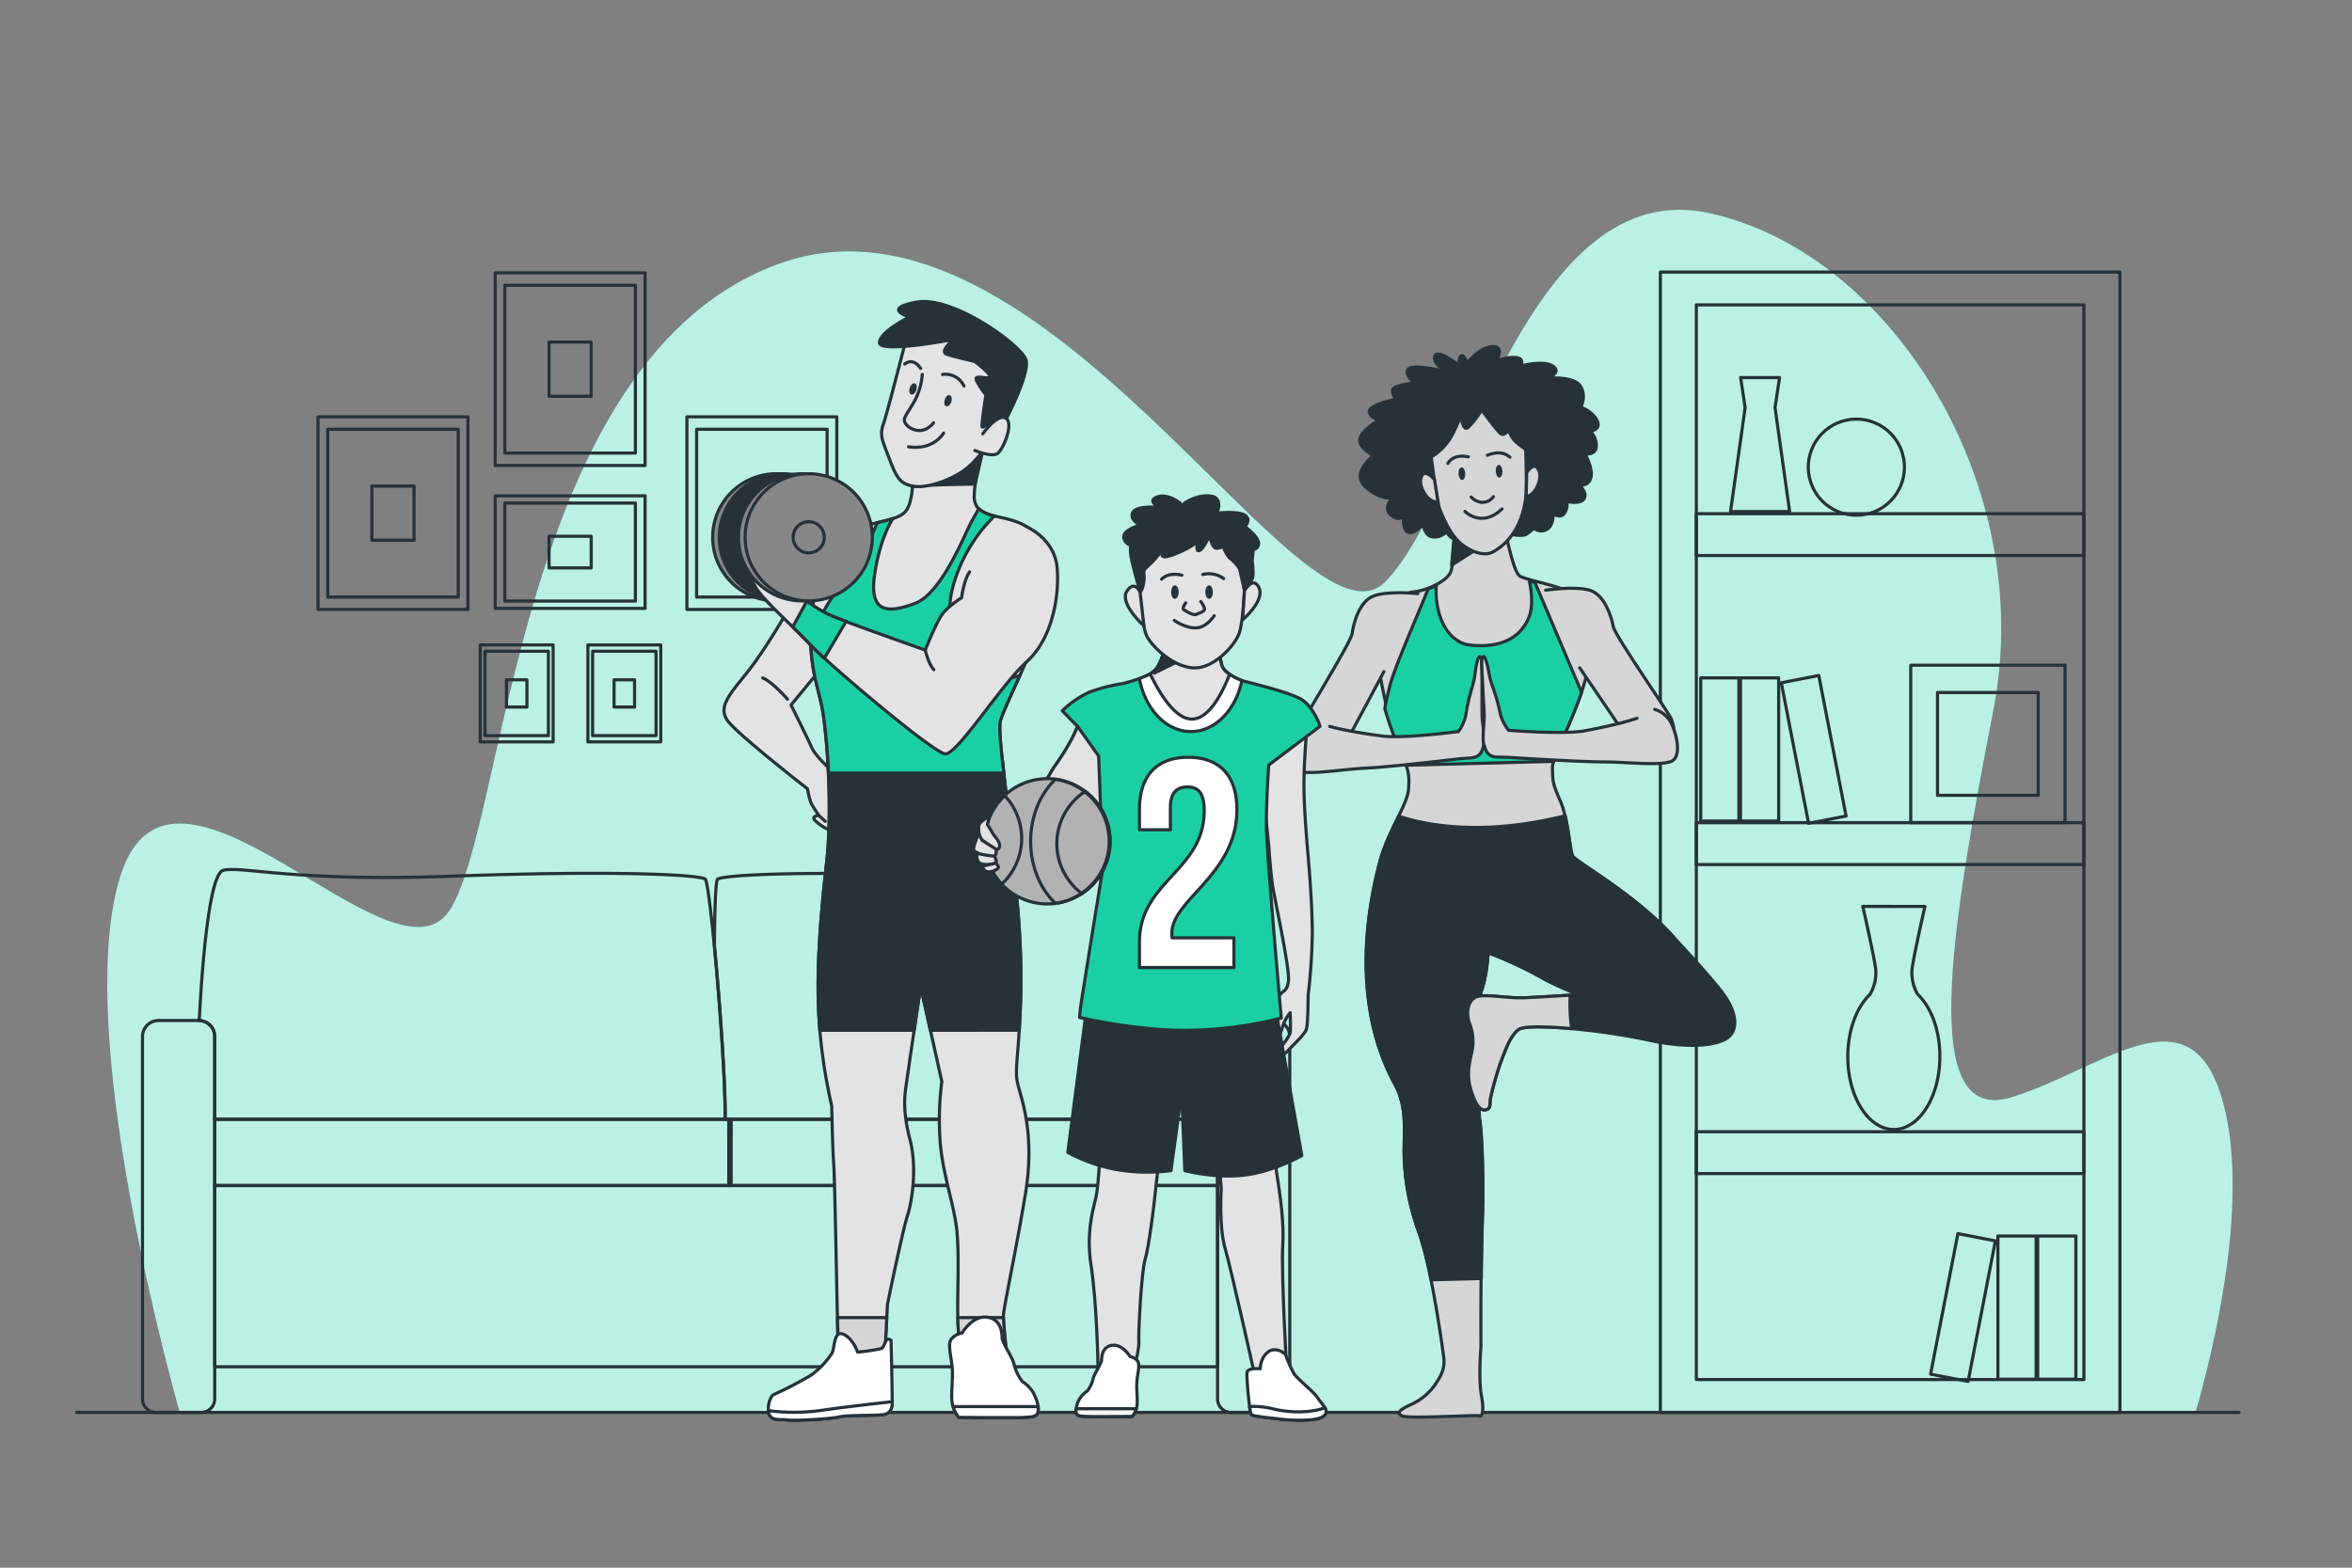 <svg xmlns="http://www.w3.org/2000/svg" viewBox="0 0 750 500"><rect x="0" y="0" width="750" height="500" fill="#808080" stroke="none"/><g id="freepik--background-simple--inject-67"><path d="M700.08,450.48c5.23-18.06,17-64.78,9.33-96.78-9.69-40.4-37.81-13.15-67.88-3.76s-19.39-53.55-5.81-124-32-144.7-90.19-157.86-77.64,90.62-103.76,117.45S333.16,54,248.8,84,161.52,264.44,143.1,290.75,54.86,226.86,38.37,279.47c-13.92,44.44,10.88,141.79,18.93,171Z" style="fill:#1BCFA5"></path><path d="M700.08,450.48c5.23-18.06,17-64.78,9.33-96.78-9.69-40.4-37.81-13.15-67.88-3.76s-19.39-53.55-5.81-124-32-144.7-90.19-157.86-77.64,90.62-103.76,117.45S333.16,54,248.8,84,161.52,264.44,143.1,290.75,54.86,226.86,38.37,279.47c-13.92,44.44,10.88,141.79,18.93,171Z" style="fill:#fff;opacity:0.7"></path></g><g id="freepik--Floor--inject-67"><line x1="24.47" y1="450.48" x2="713.97" y2="450.48" style="fill:none;stroke:#263238;stroke-linecap:round;stroke-linejoin:round"></line></g><g id="freepik--Shelf--inject-67"><path d="M529.45,86.77V450.48H676V86.77ZM664.51,440H540.92V97.24H664.51Z" style="fill:none;stroke:#263238;stroke-linecap:round;stroke-linejoin:round"></path><polygon points="570.68 163.17 566.01 129.92 566.03 129.92 567.46 120.43 555.05 120.43 556.48 129.92 556.5 129.92 551.83 163.17 570.68 163.17" style="fill:none;stroke:#263238;stroke-linecap:round;stroke-linejoin:round"></polygon><circle cx="591.95" cy="148.99" r="15.33" transform="translate(229.66 640.27) rotate(-67.72)" style="fill:none;stroke:#263238;stroke-linecap:round;stroke-linejoin:round"></circle><rect x="609.29" y="212.15" width="49.21" height="50.22" style="fill:none;stroke:#263238;stroke-linecap:round;stroke-linejoin:round"></rect><rect x="617.83" y="220.87" width="32.12" height="32.79" style="fill:none;stroke:#263238;stroke-linecap:round;stroke-linejoin:round"></rect><rect x="542.32" y="216.21" width="12.18" height="45.66" style="fill:none;stroke:#263238;stroke-linecap:round;stroke-linejoin:round"></rect><rect x="555" y="216.21" width="12.18" height="45.66" style="fill:none;stroke:#263238;stroke-linecap:round;stroke-linejoin:round"></rect><rect x="572.25" y="216.21" width="12.18" height="45.66" transform="translate(-34.96 114.61) rotate(-10.99)" style="fill:none;stroke:#263238;stroke-linecap:round;stroke-linejoin:round"></rect><rect x="649.77" y="394.23" width="12.18" height="45.66" transform="translate(1311.72 834.11) rotate(180)" style="fill:none;stroke:#263238;stroke-linecap:round;stroke-linejoin:round"></rect><rect x="637.09" y="394.23" width="12.18" height="45.66" transform="translate(1286.36 834.11) rotate(180)" style="fill:none;stroke:#263238;stroke-linecap:round;stroke-linejoin:round"></rect><rect x="619.84" y="394.23" width="12.18" height="45.66" transform="translate(1160.9 945.76) rotate(-169.01)" style="fill:none;stroke:#263238;stroke-linecap:round;stroke-linejoin:round"></rect><path d="M611.5,317.12a13.68,13.68,0,0,1-1.82-7.79c.46-4.14,4.14-20.24,4.14-20.24H594s3.68,16.1,4.14,20.24a13.68,13.68,0,0,1-1.84,7.82h0c-4.25,4.07-7.08,11.44-7.08,19.87,0,12.82,6.57,23.22,14.67,23.22s14.68-10.4,14.68-23.22C618.62,328.58,615.77,321.19,611.5,317.12Z" style="fill:none;stroke:#263238;stroke-linecap:round;stroke-linejoin:round"></path><rect x="540.92" y="163.83" width="123.59" height="13.35" style="fill:none;stroke:#263238;stroke-linecap:round;stroke-linejoin:round"></rect><rect x="540.92" y="262.39" width="123.59" height="13.35" style="fill:none;stroke:#263238;stroke-linecap:round;stroke-linejoin:round"></rect><rect x="540.92" y="360.95" width="123.59" height="13.35" style="fill:none;stroke:#263238;stroke-linecap:round;stroke-linejoin:round"></rect></g><g id="freepik--Sofa--inject-67"><rect x="68.47" y="356.97" width="163.95" height="21.15" style="fill:none;stroke:#263238;stroke-linecap:round;stroke-linejoin:round"></rect><path d="M390.18,326.59a5.06,5.06,0,0,0-1.93,4V357h-157c.17-10.89-1.64-36.69-3.43-55.34.06-11.83.39-20.78,1-21.25,1.88-1.41,29.13-2.82,80.35-.94s67.19-3.29,73.3-1.88C387.33,278.69,389.51,313,390.18,326.59Z" style="fill:none;stroke:#263238;stroke-linecap:round;stroke-linejoin:round"></path><path d="M231.2,357H68.47V330.58a5.08,5.08,0,0,0-4.94-5.08c.74-14.25,2.93-46.84,7.7-47.94,6.11-1.41,22.08,3.76,73.3,1.88s78.47-.47,80.35.94c.62.47,1.75,9.42,2.89,21.25C229.56,320.28,231.37,346.08,231.2,357Z" style="fill:none;stroke:#263238;stroke-linecap:round;stroke-linejoin:round"></path><path d="M233,357v5.25h-.61V357Z" style="fill:none;stroke:#263238;stroke-linecap:round;stroke-linejoin:round"></path><rect x="68.47" y="378.12" width="319.78" height="57.8" style="fill:none;stroke:#263238;stroke-linecap:round;stroke-linejoin:round"></rect><rect x="232.42" y="356.97" width="0.61" height="21.15" style="fill:none;stroke:#263238;stroke-linecap:round;stroke-linejoin:round"></rect><rect x="233.03" y="356.97" width="155.22" height="21.15" style="fill:none;stroke:#263238;stroke-linecap:round;stroke-linejoin:round"></rect><rect x="232.42" y="356.97" width="0.61" height="21.15" style="fill:none;stroke:#263238;stroke-linecap:round;stroke-linejoin:round"></rect><path d="M411.28,330.58V446.16a4.32,4.32,0,0,1-4.32,4.32H392.57a4.31,4.31,0,0,1-4.32-4.32V330.58a5.09,5.09,0,0,1,5.09-5.09h12.85A5.09,5.09,0,0,1,411.28,330.58Z" style="fill:none;stroke:#263238;stroke-linecap:round;stroke-linejoin:round"></path><path d="M68.47,330.58V446.16a4.32,4.32,0,0,1-4.32,4.32H49.76a4.31,4.31,0,0,1-4.32-4.32V330.58a5.09,5.09,0,0,1,5.09-5.09h13A5.08,5.08,0,0,1,68.47,330.58Z" style="fill:none;stroke:#263238;stroke-linecap:round;stroke-linejoin:round"></path></g><g id="freepik--Pictures--inject-67"><rect x="157.9" y="87.01" width="47.8" height="61.45" style="fill:none;stroke:#263238;stroke-linecap:round;stroke-linejoin:round"></rect><rect x="160.99" y="90.98" width="41.62" height="53.52" style="fill:none;stroke:#263238;stroke-linecap:round;stroke-linejoin:round"></rect><rect x="175.08" y="109.1" width="13.44" height="17.28" style="fill:none;stroke:#263238;stroke-linecap:round;stroke-linejoin:round"></rect><rect x="101.41" y="132.94" width="47.8" height="61.45" style="fill:none;stroke:#263238;stroke-linecap:round;stroke-linejoin:round"></rect><rect x="104.5" y="136.91" width="41.62" height="53.52" style="fill:none;stroke:#263238;stroke-linecap:round;stroke-linejoin:round"></rect><rect x="118.59" y="155.03" width="13.44" height="17.28" style="fill:none;stroke:#263238;stroke-linecap:round;stroke-linejoin:round"></rect><rect x="219.04" y="132.94" width="47.8" height="61.45" style="fill:none;stroke:#263238;stroke-linecap:round;stroke-linejoin:round"></rect><rect x="222.13" y="136.91" width="41.62" height="53.52" style="fill:none;stroke:#263238;stroke-linecap:round;stroke-linejoin:round"></rect><rect x="236.22" y="155.03" width="13.44" height="17.28" style="fill:none;stroke:#263238;stroke-linecap:round;stroke-linejoin:round"></rect><rect x="157.9" y="158.14" width="47.8" height="35.9" style="fill:none;stroke:#263238;stroke-linecap:round;stroke-linejoin:round"></rect><rect x="160.99" y="160.45" width="41.62" height="31.26" style="fill:none;stroke:#263238;stroke-linecap:round;stroke-linejoin:round"></rect><rect x="175.08" y="171.04" width="13.44" height="10.09" style="fill:none;stroke:#263238;stroke-linecap:round;stroke-linejoin:round"></rect><rect x="183.62" y="209.55" width="30.92" height="23.23" transform="translate(420.25 22.08) rotate(90)" style="fill:none;stroke:#263238;stroke-linecap:round;stroke-linejoin:round"></rect><rect x="185.62" y="211.05" width="26.93" height="20.23" transform="translate(420.25 22.08) rotate(90)" style="fill:none;stroke:#263238;stroke-linecap:round;stroke-linejoin:round"></rect><rect x="194.74" y="217.9" width="8.69" height="6.53" transform="translate(420.25 22.08) rotate(90)" style="fill:none;stroke:#263238;stroke-linecap:round;stroke-linejoin:round"></rect><rect x="149.3" y="209.55" width="30.92" height="23.23" transform="translate(385.93 56.4) rotate(90)" style="fill:none;stroke:#263238;stroke-linecap:round;stroke-linejoin:round"></rect><rect x="151.3" y="211.05" width="26.93" height="20.23" transform="translate(385.93 56.4) rotate(90)" style="fill:none;stroke:#263238;stroke-linecap:round;stroke-linejoin:round"></rect><rect x="160.42" y="217.9" width="8.69" height="6.53" transform="translate(385.93 56.4) rotate(90)" style="fill:none;stroke:#263238;stroke-linecap:round;stroke-linejoin:round"></rect></g><g id="freepik--character-3--inject-67"><path d="M465.56,116.81s-7-5.69-8-3.27,3.71,5,3.71,5-11.27-2.8-12.31-.65,2.36,4.29,2.36,4.29-7.4.47-7.28,2.42a3.26,3.26,0,0,0,1.35,2.65s-9.41,1.91-8.74,4.22,3.42,2.39,3.42,2.39-6.67,3.49-6.48,6.81c.12,2.21,3.59,3.95,4.22,4.81,0,0-7.34,5.56-2.24,9.93s8.57,3.37,8.57,3.37-3.33,3-.7,5.39,4.07.4,4.07.4-.35,4.72,1.64,5.24,4.66-2.64,4.66-2.64.39,4,3.26,4.09a5.11,5.11,0,0,0,4.2-1.7s1.2,2.4,2.62,2.18a4.09,4.09,0,0,0,2.27-1.19s4.64,3.1,9,1.91,5.2-2.3,5.2-2.3,4.77,1.14,6.28.26a10.93,10.93,0,0,0,2.48-2,3.49,3.49,0,0,0,4.2.38c2.26-1.44,1.9-4.95,1.9-4.95s2.6,1.8,3.76-.37a4.3,4.3,0,0,0,.56-3.56s4.64,1.14,5.68-1-2.13-4.69-2.13-4.69a2.72,2.72,0,0,0,4-1.3c1.39-2.83-1.7-8.24-1.7-8.24s3.31.7,3.64-2.19a6.28,6.28,0,0,0-2-5s3.64-.24,2.27-3.28-5.24-4.36-5.24-4.36,2-3.52-.17-6.78-10.6-2.45-10.6-2.45,4.86-1.62,2-3.78-10.44-.11-10.44-.11,1.78-2.73-2.14-2.74-5.77,1.54-5.77,1.54,3.19-5.16-1-5-8.14,5.35-8.14,5.35-1-3.33-2-2.23S465.56,116.81,465.56,116.81Z" style="fill:#263238;stroke:#263238;stroke-linecap:round;stroke-linejoin:round"></path><path d="M464,167.65s-.31,11.36-1.31,14.51-7.78,6.17-11.67,6.58-12.62,4.23-12.54,13.2,4.77,30.76,7.75,37.1,3.28,8.06,2.89,12.87-6.67,13.55-9.16,23c-6.05,23-6.94,49.33,4.85,70.94,3.8,7,2.94,14,2.9,21.62a77.83,77.83,0,0,0,4.8,25.76c3.88,10.7,7.39,35.86,7.9,40s-2.06,7.2-2.91,8.57a19,19,0,0,1-7.2,6c-3.43,1.55-5.32,2.75-3.26,3.78s24.43-.43,24.86,0,1.54-1,.51-6.35-.17-15.77-.17-15.77-.16-22.48.4-40-.46-30.69-.85-32.39-1-37.18.62-41.34,2.09-11.89,2.09-11.89A126.65,126.65,0,0,1,492,312c9.4,5.24,38.32,16,45.5,15.26s8.56-13.77-3.12-27.52-32-24.88-32.95-26.74-1.34-11.8-3.89-17.56-2.39-6.28-2.51-10.56,11.91-24.63,11.7-36-2.54-16.54-5-19.15-14.94-4.61-17.09-6S480.24,170,479.6,168,464,167.65,464,167.65Z" style="fill:#d6d6d6;stroke:#263238;stroke-linecap:round;stroke-linejoin:round"></path><polygon points="475.12 172.44 462.88 180.25 464.01 167.65 475.12 172.44" style="fill:#263238;stroke:#263238;stroke-linecap:round;stroke-linejoin:round"></polygon><path d="M504.33,220.83l-14.87-35.05-1.77-.4c.67,3.15,1.28,8-.17,11.53-3.27,8-11.18,9.64-18.73,8.82C462,205,457.42,197,458,186.79a26.66,26.66,0,0,1-2.58,1C453,194,444.8,212.54,443.29,218.41c-.81,3.13-1.36,5.68-1.72,7.55A112.41,112.41,0,0,0,446.24,239a52.52,52.52,0,0,1,2.15,5.07l47.07-1.24C496.81,238.42,501.42,229.36,504.33,220.83Z" style="fill:#1BCFA5;stroke:#263238;stroke-linecap:round;stroke-linejoin:round"></path><path d="M501.47,273c-.68-1.41-1.1-7.46-2.37-12.82-26.83,6.71-45,2.83-53.09.13-2.07,4.28-4.65,9.35-6,14.66-6.05,23-6.94,49.33,4.85,70.94,3.8,7,2.94,14,2.9,21.62a77.83,77.83,0,0,0,4.8,25.76,116.22,116.22,0,0,1,3.82,14.9l16-.42c0-5.94.14-12.37.33-18.26.57-17.51-.46-30.69-.85-32.39s-1-37.18.62-41.34,2.09-11.89,2.09-11.89A126.65,126.65,0,0,1,492,312c9.4,5.24,38.32,16,45.5,15.26s8.56-13.77-3.12-27.52S502.38,274.85,501.47,273Z" style="fill:#263238;stroke:#263238;stroke-linecap:round;stroke-linejoin:round"></path><path d="M465.81,132.56a48.24,48.24,0,0,1-3.28,7.14,18.81,18.81,0,0,1-6.13,6.07S458.12,159.66,459,162c1.38,3.79,3.71,8.67,6.74,11.28,2.25,1.95,7.07,4.56,10.37,2.73,6.62-3.67,9.75-10.73,10.49-18,.34-3.35-.11-14.68-.11-14.68s-3.32-2.15-4.25-3.75a21.38,21.38,0,0,1-1.27-2.41s-1.12,1.87-2.27,1.25-6.17-7.64-6.17-7.64-3.16,4.77-4.63,5.7S465.81,132.56,465.81,132.56Z" style="fill:#d6d6d6;stroke:#263238;stroke-linecap:round;stroke-linejoin:round"></path><path d="M457.41,152.91s-3-3.55-4.08-1,.76,5.35,1.81,6.67a6.51,6.51,0,0,0,3.44,1.72Z" style="fill:#d6d6d6;stroke:#263238;stroke-linecap:round;stroke-linejoin:round"></path><path d="M486.84,150.71s2.22-3.56,3.62-1.16-.07,5.41-.95,6.85a6.17,6.17,0,0,1-2.85,2.15Z" style="fill:#d6d6d6;stroke:#263238;stroke-linecap:round;stroke-linejoin:round"></path><path d="M469.12,158.51a5.28,5.28,0,0,0,3.34,1.7,4.2,4.2,0,0,0,3.76-1.83" style="fill:none;stroke:#263238;stroke-linecap:round;stroke-linejoin:round"></path><path d="M467.13,163.09s5.26,5.5,11.83-.76" style="fill:none;stroke:#263238;stroke-linecap:round;stroke-linejoin:round"></path><path d="M467.22,151c.07,1.11-.34,2-.93,2.08s-1.12-.83-1.19-1.95.35-2,.93-2.08S467.15,149.87,467.22,151Z" style="fill:#263238"></path><path d="M479.09,150.23c.08,1.11-.34,2-.93,2.08s-1.11-.83-1.19-1.95.35-2,.94-2.08S479,149.12,479.09,150.23Z" style="fill:#263238"></path><path d="M461.7,147.83s1.39-3.18,6.57-2.13" style="fill:none;stroke:#263238;stroke-linecap:round;stroke-linejoin:round"></path><path d="M474.3,145.21s4.23-2.08,7.17.61" style="fill:none;stroke:#263238;stroke-linecap:round;stroke-linejoin:round"></path><path d="M452.11,189.32s-9.75-1-14.26.83S431.56,199,431.18,202s-16.73,29.1-17,30.55-2.25,5.65,2.61,7.92,10.22-.11,12.06-3.19,12.44-23.06,12.44-23.06" style="fill:#d6d6d6;stroke:#263238;stroke-linecap:round;stroke-linejoin:round"></path><path d="M492.86,188.24s9.68-1.47,14.28.08,6.75,8.48,7.29,11.5S532.66,228,533,229.43s2.54,5.53-2.19,8-10.22.43-12.21-2.55-14.86-21.87-14.86-21.87" style="fill:#d6d6d6;stroke:#263238;stroke-linecap:round;stroke-linejoin:round"></path><path d="M424,231.67s5.15,1.58,16.82,3.08c6.93.89,24.26-1.44,24.26-1.44a15.12,15.12,0,0,0,2.27-4.85c1.18-7.79,2.51-9.51,3-13.51.86-7,1.92-6.13,2.13-4s0,16.63.17,18.38,1,7,.53,8.09-.27,4-4.25,4.31l-3.37.25s-22.2,2.66-29.87,3S418.2,247.17,414,246s-2-10.66-.19-13.42a8.63,8.63,0,0,1,4.38-3.48" style="fill:#d6d6d6;stroke:#263238;stroke-linecap:round;stroke-linejoin:round"></path><path d="M522,229.08s-5.07,1.86-16.64,4c-6.87,1.26-24.3-.16-24.3-.16a15.13,15.13,0,0,1-2.52-4.73c-1.59-7.71-3-9.36-3.71-13.33-1.23-7-2.24-6-2.34-3.93s.91,16.6.79,18.36-.61,7-.1,8.11.49,4,4.48,4.08c1.6,0,3.38.07,3.38.07S503.36,243,511,243s17.62,1.3,21.74-.09,1.47-10.75-.52-13.42a8.64,8.64,0,0,0-4.56-3.23" style="fill:#d6d6d6;stroke:#263238;stroke-linecap:round;stroke-linejoin:round"></path><path d="M531.1,315.42s-39.45,2.66-45.37,2.82-12.79-1.46-15.27-.14-2.92,5.11-1.95,8a15.73,15.73,0,0,1,.8,9.68c-1,4-1.42,7.58-.43,11.14s2.53,7.3,4.68,7.07,1.37-2.37,1.7-3.64a104.12,104.12,0,0,1,3.29-11.58c1.51-3.82,2.84-8.16,5.65-10.39s26.95.18,40.86,3.23,22.32,1.75,25.68-.5,3.92-8-2.58-15.92-13.74-15.42-13.74-15.42" style="fill:#263238;stroke:#263238;stroke-linecap:round;stroke-linejoin:round"></path><path d="M500.71,317.4c-7,.44-12.95.78-15,.84-5.92.15-12.79-1.46-15.27-.14s-2.92,5.11-1.95,8a15.73,15.73,0,0,1,.8,9.68c-1,4-1.42,7.58-.43,11.14s2.53,7.3,4.68,7.07,1.37-2.37,1.7-3.64a104.12,104.12,0,0,1,3.29-11.58c1.51-3.82,2.84-8.16,5.65-10.39,1.45-1.15,8.54-1.07,17-.3A54.65,54.65,0,0,1,500.71,317.4Z" style="fill:#d6d6d6;stroke:#263238;stroke-linecap:round;stroke-linejoin:round"></path></g><g id="freepik--character-1--inject-67"><path d="M266.93,173.45s-5.71,3.24-11,12.92-12.39,21.54-18,28.51-9,10.73-5.84,15.06,25.42,21.66,25.42,21.66.57,3.76,1.51,5.27,2.07,3.2,2.07,3.2-2.64.19-1.13,1.69a17.15,17.15,0,0,0,5.46,3.39c.56,0,5.84-13.55,5.46-14.31s-10-7.91-12.05-12.43-6.59-13.55-6.59-13.55l9-10.93s0-19.2,2.45-27.87S268.06,173.07,266.93,173.45Z" style="fill:#e3e3e3;stroke:#263238;stroke-linecap:round;stroke-linejoin:round"></path><path d="M251.11,223s-4.9-5.65-7.91-6.78" style="fill:none;stroke:#263238;stroke-linecap:round;stroke-linejoin:round"></path><line x1="261.09" y1="260.07" x2="263.16" y2="261.95" style="fill:#fff;stroke:#263238;stroke-linecap:round;stroke-linejoin:round"></line><path d="M314.27,139.9s-3.38,10.14-3.6,18.17,9.93,5.49,16.69,9.92,8.45,8.45,8.66,17.53-16.47,40.55-17.11,44.78,1.9,20.48,2.11,25.55.85,16.69,1.69,19.64,3.38,23.87,2.75,43.3S323.35,341,324.61,346s5.5,16.05,2.33,35.06-7,36.33-7,38.86.84,10.35.84,10.35H306.45s-1.06-4.22-1.06-12.88.43-16.48-.21-24.29-4.22-17.32-5.28-27.67a94.93,94.93,0,0,1,.43-20.48l-6.76-30.42s-4.65,31.47-4.86,33.37-.84,6.76,1.48,15.63.63,19.85-.85,24.29S283,415.94,283,415.94l-.85,15.63s-5.28,4.43-7.81,4-6.76-3.59-7-4.86-1.06-53.64-1.48-59.34-.63-18.59-.63-18.59a172.38,172.38,0,0,1-4-26.85c-.52-8.59-1-21.39,2.34-50.66,1.92-16.71.21-38.86-1.06-47.52s-5.28-15.42-3.59-32.1,8.87-24.71,15.21-27.25,13.09-2.32,15.2-6.12S291,151.1,291,151.1Z" style="fill:#e3e3e3;stroke:#263238;stroke-linecap:round;stroke-linejoin:round"></path><path d="M291.29,155.09c1.76-.45,19.66-.71,19.66-.71l3.32-14.48Z" style="fill:#263238;stroke:#263238;stroke-linecap:round;stroke-linejoin:round"></path><path d="M305.44,420.24H320c.06,2.79.84,10.06.84,10.06H306.45A52.84,52.84,0,0,1,305.44,420.24Z" style="fill:#d6d6d6;stroke:#263238;stroke-linecap:round;stroke-linejoin:round"></path><path d="M282.78,420.24l-.62,11.33s-5.28,4.43-7.81,4-6.76-3.59-7-4.86c-.06-.34-.16-4.5-.29-10.48Z" style="fill:#d6d6d6;stroke:#263238;stroke-linecap:round;stroke-linejoin:round"></path><path d="M288.84,108.58s-5.94,23.26-7.17,26.75-.35,5.07,1.93,11,3.32,8,7.69,8.74,11.36-1.92,15.38-4.54,7.7-7.7,9.27-10.49,5.94-19.94,5.94-19.94a11.87,11.87,0,0,0-5.07-11.36c-6.29-4.2-12.06-6.12-16.43-5.25S288.84,108.58,288.84,108.58Z" style="fill:#e3e3e3;stroke:#263238;stroke-linecap:round;stroke-linejoin:round"></path><path d="M294.09,119.42a21.33,21.33,0,0,1-2.8,9.1c-2.62,4.37-3.53,5.06-2.48,6.64s5.37,4.07,8.87-.3" style="fill:none;stroke:#263238;stroke-linecap:round;stroke-linejoin:round"></path><path d="M300.9,138.13s-3.14,5.6-11.19,4.37" style="fill:none;stroke:#263238;stroke-linecap:round;stroke-linejoin:round"></path><path d="M300.55,119.42a6.55,6.55,0,0,1,6.82,3.68" style="fill:none;stroke:#263238;stroke-linecap:round;stroke-linejoin:round"></path><path d="M293.56,117.5s-2.1-3.67-5.07-1.4" style="fill:none;stroke:#263238;stroke-linecap:round;stroke-linejoin:round"></path><path d="M301.25,127.48c-.31,1-.1,1.92.48,2.11s1.31-.45,1.62-1.43.11-1.93-.48-2.12S301.57,126.5,301.25,127.48Z" style="fill:#263238"></path><path d="M290.1,123.7c-.32,1-.1,1.93.48,2.12s1.31-.46,1.62-1.44.1-1.92-.48-2.11S290.41,122.73,290.1,123.7Z" style="fill:#263238"></path><path d="M319.44,136.38s9.26-17,7.69-21.68-23.25-20.45-34.79-18.35-2.28,4.72-2.28,4.72-9.61,4.72-9.61,8.21,23.6-1,23.6-1-4.72,3.84-2.1,4.72,8.22,2.09,8.75,2.27,6.81,5.24,4.54,5.24-4.89-1-3.67,1.23a29.35,29.35,0,0,0,2.8,4.19s-1.4,9.27-1.23,10.14,3.32-2.27,3.32-2.27Z" style="fill:#263238;stroke:#263238;stroke-linecap:round;stroke-linejoin:round"></path><path d="M313.38,138.36s4.62-6.56,7.34-5-.84,10.14-2.72,11.33-7.13-1-7.13-1" style="fill:#e3e3e3;stroke:#263238;stroke-linecap:round;stroke-linejoin:round"></path><path d="M319.63,242.55c.58,5.29,1.29,10.73,1.39,13.3.21,5.07.85,16.69,1.69,19.64s3.38,23.87,2.75,43.3c-.13,3.88-.29,7.09-.45,9.8H296.68l-3.11-14s-1,6.66-2.07,14H261.43c-.08-.88-.14-1.76-.19-2.65-.52-8.59-1-21.39,2.34-50.66,1.19-10.32,1-22.72.36-32.73Z" style="fill:#263238;stroke:#263238;stroke-linecap:round;stroke-linejoin:round"></path><path d="M259.35,203.26c3.59-11.82,8.45-15.41,12.68-21.12,2.5-3.38,5.6-10.33,7.71-15.43,1.78-.43,3.47-.81,4.95-1.29-1.39,2.22-4.16,7.6-5.69,17.15-2.12,13.09,4,13.09,12.67,9.92s15.84-22,18.16-26.19c1-1.78,1.74-3.11,2.28-4.06a10.59,10.59,0,0,0,5,2.32,50.45,50.45,0,0,0-13.39,23.07c-3.81,15.42,6.33,27.67,13.72,28.73a17.94,17.94,0,0,0,7.79-.93c-3.26,7.18-6.06,13.18-6.31,14.87-.39,2.62.44,9.91,1.17,16.26H264.23c-.4-7.9-1.12-14.8-1.71-18.8-1-6.66-3.57-12.19-3.95-22Q259,204.57,259.35,203.26Z" style="fill:#1BCFA5;stroke:#263238;stroke-linecap:round;stroke-linejoin:round"></path><circle cx="247.53" cy="171.37" r="20.28" style="fill:#878787;stroke:#263238;stroke-linecap:round;stroke-linejoin:round"></circle><circle cx="249.64" cy="171.37" r="20.28" style="fill:#263238;stroke:#263238;stroke-linecap:round;stroke-linejoin:round"></circle><circle cx="249.64" cy="171.37" r="4.97" style="fill:#878787;stroke:#263238;stroke-linecap:round;stroke-linejoin:round"></circle><path d="M327.36,168s8.87,3.8,9.71,12.89-1.47,22.8-9.71,30.2-22.18,29.78-26,29.35-36.62-28.12-42.81-34.65-14.63-13.92-17.38-18.15a38.89,38.89,0,0,1-4.65-12.46c-.21-1.69,7.19-8.66,9.51-8.44s5.7,5.91,5.7,5.91,4.44,1.48,4.86,3-.85,3.37-.85,4.85.85,4.44.21,5.92-1.26,3.38-1.26,3.38,5.49,4.43,9.71,6.33,30.63,11.2,30.63,11.2,3.38-8.45,5.28-11.2,6.33-5.49,6.33-5.49.64-5.49,2.54-8.24" style="fill:#e3e3e3;stroke:#263238;stroke-linecap:round;stroke-linejoin:round"></path><path d="M295.05,207.28s.84,4.22,2.74,6.33" style="fill:none;stroke:#263238;stroke-linecap:round;stroke-linejoin:round"></path><path d="M257.29,191.7a44.14,44.14,0,0,0,7.13,4.38c.92.41,2.88,1.17,5.39,2.11l-6.93,11.72c-1.89-1.73-3.4-3.16-4.31-4.13-1.8-1.9-3.79-3.88-5.78-5.82Z" style="fill:#1BCFA5;stroke:#263238;stroke-linecap:round;stroke-linejoin:round"></path><circle cx="255.76" cy="171.37" r="20.28" style="fill:#878787;stroke:#263238;stroke-linecap:round;stroke-linejoin:round"></circle><circle cx="257.88" cy="171.37" r="20.28" style="fill:#878787;stroke:#263238;stroke-linecap:round;stroke-linejoin:round"></circle><circle cx="257.88" cy="171.37" r="4.97" style="fill:#878787;stroke:#263238;stroke-linecap:round;stroke-linejoin:round"></circle><path d="M306.76,425.17s3.28-5.58,7.87-5.08,4.92,5.08,4.92,6.56,3.45,6.55,3.77,8.36a16,16,0,0,0,2.63,5.57,11,11,0,0,1,3.44,3.45c1,1.8,2,4.43,1.64,6.23s-2.46,1.64-4.26,1.8-21,0-21,0a10,10,0,0,1-2.13-4.59c-.5-2.79.32-7.38,0-11.15s-1.48-7.54-.33-9.18A5.63,5.63,0,0,1,306.76,425.17Z" style="fill:#fff;stroke:#263238;stroke-linecap:round;stroke-linejoin:round"></path><path d="M303.93,448.62H331a5.3,5.3,0,0,1,0,1.64c-.33,1.8-2.46,1.64-4.26,1.8s-21,0-21,0A10,10,0,0,1,303.93,448.62Z" style="fill:#fff;stroke:#263238;stroke-linecap:round;stroke-linejoin:round"></path><path d="M284.13,427.47s.49,18.53.33,20.33-.82,2.79-2.3,3.28-11.8.16-14.59.82-13.94,1.31-16.4,1-5.58.5-6.07-2.46,1-5.41,1.48-5.57a129.77,129.77,0,0,0,12-6.23,26.75,26.75,0,0,0,6.72-7.05c.82-1.64.66-6.4,2.79-6.24s4.1,3,4.76,4.43l.65,1.48a66.42,66.42,0,0,0,7.54-1.15C282.33,429.6,282.16,426,284.13,427.47Z" style="fill:#fff;stroke:#263238;stroke-linecap:round;stroke-linejoin:round"></path><path d="M251.17,452.88c-2.46-.32-5.58.5-6.07-2.46a4.21,4.21,0,0,1,0-.5,63.73,63.73,0,0,0,17.26-.15c5.85-.89,17.31-2.18,22.17-2.71,0,.34,0,.6,0,.74-.17,1.8-.82,2.79-2.3,3.28s-11.8.16-14.59.82S253.63,453.21,251.17,452.88Z" style="fill:#fff;stroke:#263238;stroke-linecap:round;stroke-linejoin:round"></path></g><g id="freepik--character-2--inject-67"><path d="M416.75,232.19s-.95,9.89-.95,18.26,1.33,22.46,1.33,22.46,1.33,15,1.33,24.54a184.77,184.77,0,0,1-1.33,20s0,9.14-.57,10.85-4.38,5.14-5.9,6.85-3.23,1.71-3.23,1.14a4.89,4.89,0,0,1,1.33-2.85,13.37,13.37,0,0,0,2.66-4c.19-.76,0-6.47,0-6.47a14.21,14.21,0,0,0-2.28,4c-.57,1.9-1.71,5.52-2.67,4.94s-.19-4.37.38-5.7-.38-6.85,1.15-8.76,2.28-1.14,2.85-4.37-3.81-23.79-4.76-28.93-1.52-14.65-1.52-14.65l-2.85-27.21Z" style="fill:#e3e3e3;stroke:#263238;stroke-linecap:round;stroke-linejoin:round"></path><path d="M350.71,369s-.4,7.82-1,11.63-3.61,11.23-1.81,22.87,2.21,30.49,2.21,31.69-.4,5.62-.4,5.62h10.83s2.81-10,2.61-12.84.8-22.27,2-26.28,2.81-16.85,3.21-21.06S369.77,369,369.77,369H350.71Z" style="fill:#e3e3e3;stroke:#263238;stroke-linecap:round;stroke-linejoin:round"></path><path d="M360.35,432.67s-2.33-3.95-5.58-3.61-3.49,3.61-3.49,4.66-2.45,4.65-2.68,5.93a11.42,11.42,0,0,1-1.86,4,7.65,7.65,0,0,0-2.44,2.44,7.91,7.91,0,0,0-1.17,4.42c.24,1.28,1.75,1.17,3,1.28s14.89,0,14.89,0a7.12,7.12,0,0,0,1.51-3.26c.35-2-.23-5.23,0-7.91s1.05-5.35.23-6.51A4,4,0,0,0,360.35,432.67Z" style="fill:#fff;stroke:#263238;stroke-linecap:round;stroke-linejoin:round"></path><path d="M362.36,449.31H343.14a3.77,3.77,0,0,0,0,1.16c.24,1.28,1.75,1.17,3,1.28s14.89,0,14.89,0A7,7,0,0,0,362.36,449.31Z" style="fill:#fff;stroke:#263238;stroke-linecap:round;stroke-linejoin:round"></path><path d="M388.82,371.35l.61,7.83s-.81,11.83,1.2,18.85,9.83,42.13,9.83,42.13l10-.2s-2-34.1-1.41-43.13-2-22.47-2-23.07-1-7.42-1-7.42Z" style="fill:#e3e3e3;stroke:#263238;stroke-linecap:round;stroke-linejoin:round"></path><path d="M409.89,431.93s-2.81-2.61-5.42-.8-2.61,5.42-2.61,5.42-4-.41-4.21,1.2.8,12.84,1.4,13.44,7.83,1.2,9,1.4,10.43,1,13.44-.6.4-3.61-1.2-6-6.42-6-7.63-7.82A41.78,41.78,0,0,1,409.89,431.93Z" style="fill:#fff;stroke:#263238;stroke-linecap:round;stroke-linejoin:round"></path><path d="M406.07,449.38a26.11,26.11,0,0,0-7.59-.79,8.88,8.88,0,0,0,.57,2.6c.61.6,7.83,1.2,9,1.4s10.43,1,13.44-.6c1.63-.87,1.61-1.86,1-3C417.78,450.75,411.05,450.58,406.07,449.38Z" style="fill:#fff;stroke:#263238;stroke-linecap:round;stroke-linejoin:round"></path><path d="M346.5,321.61l-6,45.93a51.6,51.6,0,0,0,16.45,5.62,58,58,0,0,0,16.45.2l3.41-24.87,1,24.87s9.83,2.61,19.26,1.4,18.05-6.21,18.05-6.21l-8.42-47.14H347.1Z" style="fill:#263238;stroke:#263238;stroke-linecap:round;stroke-linejoin:round"></path><path d="M404.57,244l16.37-12.36s-2.1-6.47-6.28-8.76-16.18-5.14-18.27-5.71-5.9-2.66-6.66-4.56-1.33-8.19-1.33-8.19l-16.18-1.9s-1.23,7.71-2.76,9.8-2.28,3.24-11.41,5.71a52,52,0,0,0-10.75,2.76,31.12,31.12,0,0,0-8.57,5.9l4.87,5c-2,5.48-7,12.34-7.53,13.09s-7.23,12.37-7.23,12.37l22.83,19.79s-7,43-7.23,45.29l-.19,2.28s19,4.46,35.55,4.08a126.21,126.21,0,0,0,28.77-3.89s-4.76-53.28-4.76-61.65S404.57,244,404.57,244Z" style="fill:#1BCFA5;stroke:#263238;stroke-linecap:round;stroke-linejoin:round"></path><path d="M379.74,233.33c7.78,0,14.33-6.9,16.29-16.28-2.14-.7-5.58-2.66-6.3-4.46s-1.33-8.19-1.33-8.19l-16.18-1.9s-1.23,7.71-2.76,9.8c-1.15,1.59-1.88,2.63-6.14,4.12C365.12,226.12,371.79,233.33,379.74,233.33Z" style="fill:#fff;stroke:#263238;stroke-linecap:round;stroke-linejoin:round"></path><path d="M392.1,215.06a6.43,6.43,0,0,1-2.37-2.47c-.76-1.91-1.33-8.19-1.33-8.19l-16.18-1.9s-1.23,7.71-2.76,9.8a7.81,7.81,0,0,1-2.7,2.62c2.53,5.31,7.48,14,12.88,14.41C385.61,229.77,390,220.43,392.1,215.06Z" style="fill:#e3e3e3;stroke:#263238;stroke-linecap:round;stroke-linejoin:round"></path><path d="M385.49,206.09l-17.43,8.61s4.54-7.8,4.16-12.2S385.49,206.09,385.49,206.09Z" style="fill:#263238;stroke:#263238;stroke-linecap:round;stroke-linejoin:round"></path><path d="M351.67,276.9l-1.33-35.77-6.74-9.48c-2,5.48-7,12.34-7.53,13.09s-7.23,12.37-7.23,12.37Z" style="fill:#e3e3e3;stroke:#263238;stroke-linecap:round;stroke-linejoin:round"></path><circle cx="333.98" cy="268.34" r="19.98" transform="translate(-51.7 81.79) rotate(-12.97)" style="fill:#b2b2b2;stroke:#263238;stroke-linecap:round;stroke-linejoin:round"></circle><path d="M336.57,248.55c-4.81,4.53-7.92,11.71-7.92,19.79s3.11,15.26,7.92,19.79a20,20,0,0,0,0-39.58Z" style="fill:none;stroke:#263238;stroke-linecap:round;stroke-linejoin:round"></path><path d="M314,268.34A19.83,19.83,0,0,0,319.42,282a19.91,19.91,0,0,0,.95-28.25A19.89,19.89,0,0,0,314,268.34Z" style="fill:none;stroke:#263238;stroke-linecap:round;stroke-linejoin:round"></path><path d="M337,269.1A19.94,19.94,0,0,0,345,285a19.94,19.94,0,0,0,1.05-32.6A20,20,0,0,0,337,269.1Z" style="fill:none;stroke:#263238;stroke-linecap:round;stroke-linejoin:round"></path><path d="M315.42,260.5a8.55,8.55,0,0,0-2.91,2c-1,1.23-.15,5.17.67,5.49s4.49,4.15,5.38,2.47-1.57-3.81-1.9-4.49-1.8-3-1.8-3Z" style="fill:#e3e3e3;stroke:#263238;stroke-linecap:round;stroke-linejoin:round"></path><path d="M312.06,266s-2.13,4.49-1.46,5.28,5.38,2.69,6.51,1.79a1.92,1.92,0,0,0,.33-2.35l-4.26-2.7Z" style="fill:#e3e3e3;stroke:#263238;stroke-linecap:round;stroke-linejoin:round"></path><path d="M311.61,272.16s-.45,1.91.56,2.92,4.6.67,5.27.22-.33-2.24-.33-2.24A36.88,36.88,0,0,1,311.61,272.16Z" style="fill:#e3e3e3;stroke:#263238;stroke-linecap:round;stroke-linejoin:round"></path><path d="M313.18,276.09s.34,1.57,1.46,1.91,3.47-.57,3.7-1.24-.9-1.46-.9-1.46S313.85,276.31,313.18,276.09Z" style="fill:#e3e3e3;stroke:#263238;stroke-linecap:round;stroke-linejoin:round"></path><path d="M378.72,166.31a20.54,20.54,0,0,0-14.17,7s-2.62,4.74-2,8,1.41,18.53,3.23,21.76,7.87,9.27,14.33,9.92,13.33-6.68,14.95-10.78,2-19.39,2-19.39-1.43-4.84-2.16-6.78S387.64,165.93,378.72,166.31Z" style="fill:#e3e3e3;stroke:#263238;stroke-linecap:round;stroke-linejoin:round"></path><path d="M376.35,160.49s-4-3.3-7.46-1.94,1.09,3.3,1.09,3.3-7.46-.78-8.73,1.55,2.37,4.08,2.37,4.08-5.28,1.36-5.28,3.69a2.82,2.82,0,0,0,2.36,2.72s-.54,1,0,3.88,2.85,11.07,2.85,11.07.79-.59,1.16-3.11-.18-3.11.18-3.88,2.91-2.72,3.82-4.08a23,23,0,0,1,3.64-3.5s-3.09,3.11-1.09,3.3,9.28-3.3,10.19-4.65-.55,3.1.91,2.71,3.27-4.85,3.27-4.85.91,4.08,2.19,4.08a4.36,4.36,0,0,0,2.18-.59s1.09,3.11,2.55,4.08a11.61,11.61,0,0,1,2.73,3.11l1.55,6.93s2.27-2.86,2.63-4.21-.18-5.25-.18-5.25l.37-3.69a1.85,1.85,0,0,0,1.63-2.32c-.36-2.14-4.36-5-4.36-5s2.18-1.94.18-3.5-9.1-.77-9.1-.77,2.37-4.86-2-5.44-8.37,2.33-8.37,2.33" style="fill:#263238;stroke:#263238;stroke-linecap:round;stroke-linejoin:round"></path><path d="M363.55,188.84s-1.82-4.1-4.25-.22,5.46,11,5.46,11Z" style="fill:#e3e3e3;stroke:#263238;stroke-linecap:round;stroke-linejoin:round"></path><path d="M396.83,188.39s2.86-4.94,4.68-.85-5.25,10.13-5.25,10.13Z" style="fill:#e3e3e3;stroke:#263238;stroke-linecap:round;stroke-linejoin:round"></path><ellipse cx="374.65" cy="188.84" rx="1.21" ry="2.15" style="fill:#263238"></ellipse><path d="M386.77,188.84c0,1.18-.54,2.15-1.21,2.15s-1.21-1-1.21-2.15.54-2.16,1.21-2.16S386.77,187.65,386.77,188.84Z" style="fill:#263238"></path><path d="M378.09,192.28s-1.22,1.73-.61,2.16,3,1.94,4,1.5,2.62-.86,2.62-1.72a5.83,5.83,0,0,0-1.21-2.37" style="fill:none;stroke:#263238;stroke-linecap:round;stroke-linejoin:round"></path><path d="M374.45,197.88s3.64,2.59,7.07,2.37,5.65-3.87,5.65-3.87" style="fill:none;stroke:#263238;stroke-linecap:round;stroke-linejoin:round"></path><path d="M370.41,184.74s1.82-2.37,6.46-1.29" style="fill:none;stroke:#263238;stroke-linecap:round;stroke-linejoin:round"></path><path d="M383.54,183.23a8,8,0,0,1,6.66,1.3" style="fill:none;stroke:#263238;stroke-linecap:round;stroke-linejoin:round"></path><path d="M378.6,251c-3.31,0-5.39,1.8-5.39,6.54v7.1h-9.86v-6.44c0-10.61,5.31-16.67,15.54-16.67s15.53,6.06,15.53,16.67c0,20.84-20.74,28.6-20.74,39.49a7.64,7.64,0,0,0,.09,1.43h19.7v9.47H363.35v-8.15C363.35,281,384,277.73,384,258.6,384,252.63,381.92,251,378.6,251Z" style="fill:#fff;stroke:#263238;stroke-linecap:round;stroke-linejoin:round"></path></g></svg>
